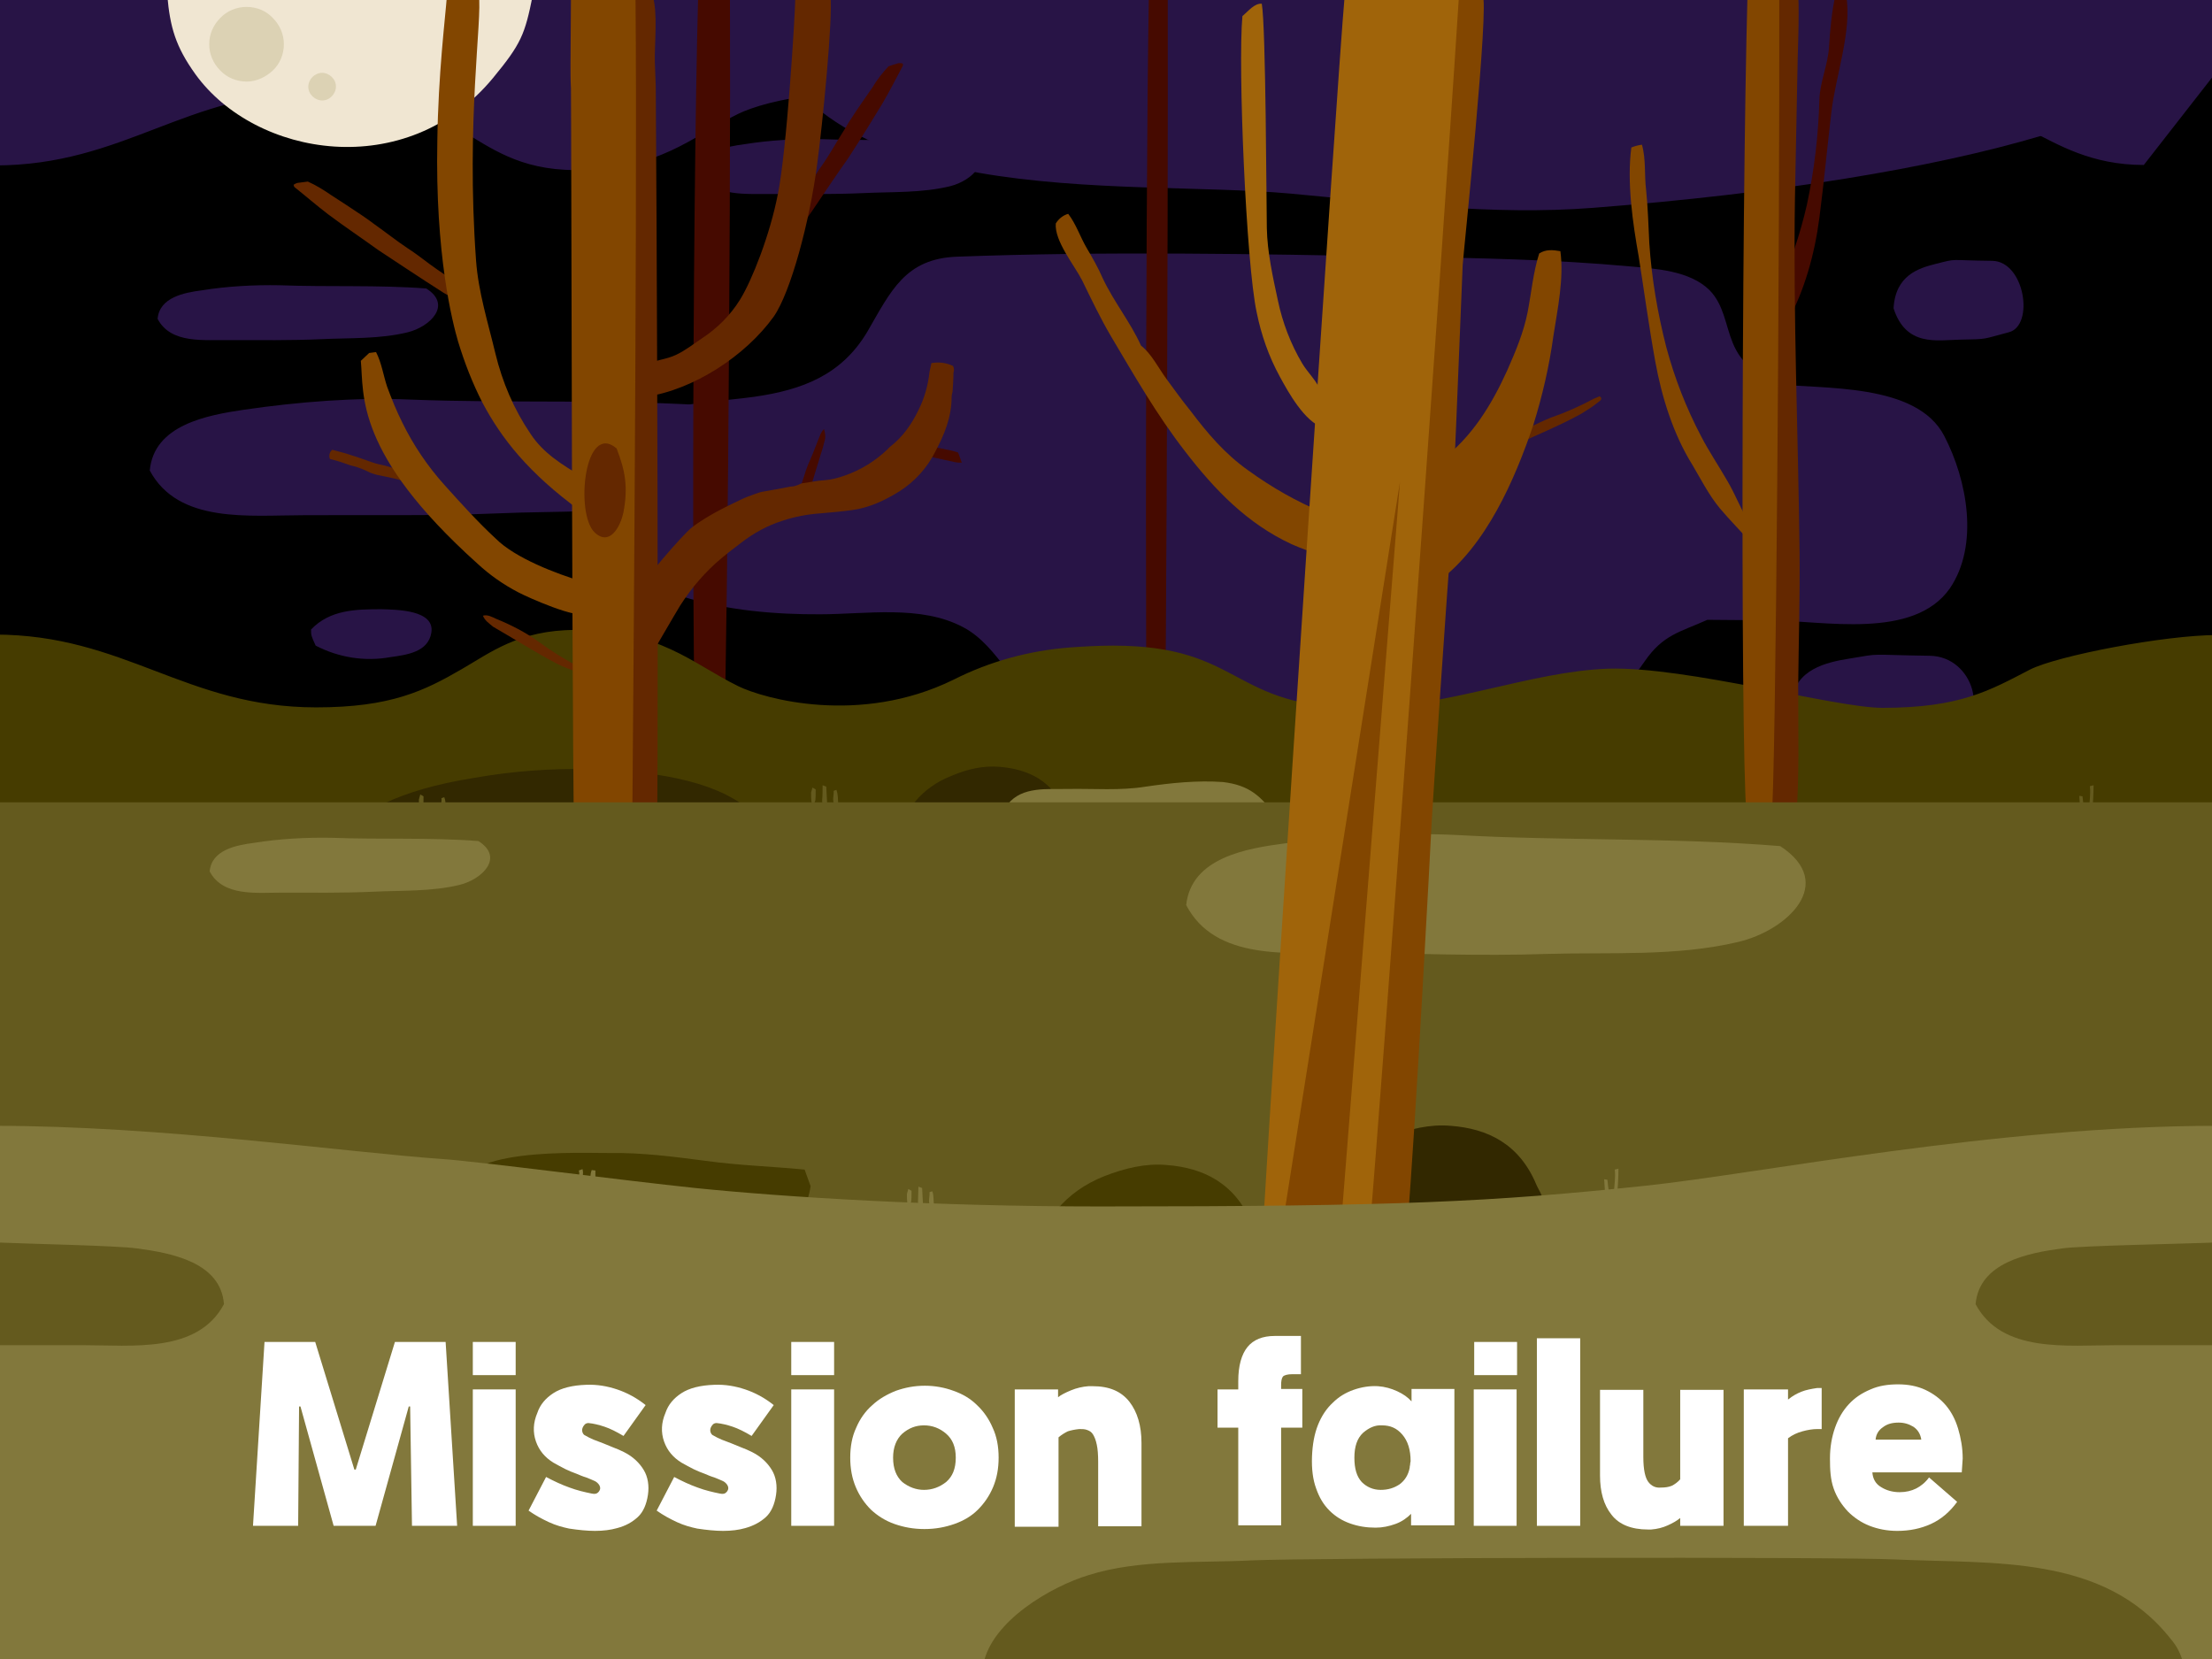 <?xml version="1.0" encoding="utf-8"?>
<!-- Generator: Adobe Illustrator 25.2.1, SVG Export Plug-In . SVG Version: 6.00 Build 0)  -->
<svg version="1.1" id="Layer_1" xmlns="http://www.w3.org/2000/svg" xmlns:xlink="http://www.w3.org/1999/xlink" x="0px" y="0px"
	 viewBox="0 0 480 360" style="enable-background:new 0 0 480 360;" xml:space="preserve">
<rect x="0" y="0" width="480" height="360" fill="#808080" stroke="none"/>
<style type="text/css">
	.st0{fill:#281446;}
	.st1{fill:#F0E6D2;}
	.st2{fill:#DCD2B4;}
	.st3{fill:#460A00;}
	.st4{fill:#463C00;}
	.st5{fill:#322800;}
	.st6{fill:#824600;}
	.st7{fill:#642800;}
	.st8{fill:#82783C;}
	.st9{fill:#645A1E;}
	.st10{fill:#A0640A;}
	.st11{fill:#FFFFFF;}
</style>
<g id="woods-_x5B_fantasy_x2C_spooky_x2C_halloween_x2C_outdoors_x2C_haunted_x2C_forest_x2C_alex-eben-meyer_x5D_">
	<g id="ID0.3465839927084744">
		<g id="haunted-forest">
			<path id="Rectangle-path" d="M-1.2-1h482.3v360.6H-1.2V-1"/>
			<g id="Group-5">
				<path id="Shape" class="st0" d="M421.9,94.6c-6-11.6-26.3-10.1-37.3-11.3c-3.8-2.3-6.9-4.7-8.6-8.9c-1.6-3.9-1.9-8.2-5-11.4
					c-4.3-4.3-11.8-4.7-17.4-5.2c-16.4-1.5-32.9-1.8-49.3-2.1c-32.1-0.6-64.6-1.2-96.6,0c-11.3,0.4-14.4,7.5-19.5,16.3
					c-5.6,9.4-14.1,12.6-24.5,14.1c-12.5,1.8-48.8,2.4-38.7,24.8c8.6,19.2,34.5,22.5,52.9,22.4c10,0,21.9-2.1,31.1,2.8
					c8,4.2,10.7,14.2,19.2,17.7c5.1,2.1,10.8,1.8,16.2,1.8c7.2,0.1,14.4-0.1,21.5,0.1c14.1,0.2,28.2,1,42.3,1.3
					c11.5,0.3,25.2,2,36.2-2.2c5.8-2.2,9-6.3,12.5-11.3c4-5.8,7.6-6.3,13.6-9l12.4,0.1c0.2,0.3,0.5,0.6,0.8,0.9
					c0.1-0.3,0.2-0.6,0.3-0.9c11.7,0.1,31.2,4.3,39.1-6.9C429.5,118.3,426.9,104.2,421.9,94.6z"/>
				<path id="Shape_1_" class="st0" d="M481.2,15.3l-16,20.5c-11.5,0-18.7-4.5-24.7-7.5c-8.7-4.5-15.1-8.3-32-8.3
					c-10.3,0-42.5,9-59.5,8.5c-17-0.6-35.1-8.5-53.8-8.5c-28.3,0-25.4,13.5-53.7,13.5c-3.4,0-6.5-0.2-9.4-0.4
					c-8.8-0.7-17.3-3-25.2-7c-20.4-10-41.2-4.1-46.7-1.4c-10.2,5-16.9,12.2-35.4,12.2c-12.2,0-18.5-5-24.6-8.5
					C92.1,23.6,84.8,20,68.6,20C40.3,20,27.1,35.9-1.2,35.9V-1h482.3L481.2,15.3L481.2,15.3z"/>
				<path id="Shape_2_" class="st0" d="M163.3,1.5c11.8,45.3,80.3,37.2,116.6,40.5c21.8,2,43.9,4.8,65.8,3.1
					c79.9-6.2,134.2-21.9,135.5-40.7c0.2-2.4-26.4-2.8-34.1-2.8L163.3,1.5L163.3,1.5z"/>
				<path id="Shape_3_" class="st0" d="M34.2,69.2c0.4-4.7,5.8-5.7,9.6-6.2c5.6-0.9,11.3-1.2,16.9-1.1c10.6,0.4,21.3-0.1,31.8,0.7
					c5.7,3.6,0.8,8.3-4,9.5c-6.1,1.5-12.6,1.2-18.8,1.5c-6.6,0.3-13.2,0.2-19.8,0.2C44.3,73.7,37.1,74.7,34.2,69.2z"/>
				<path id="Shape_4_" class="st0" d="M151.9,37.5c0.4-4.7,5.8-5.7,9.6-6.2c5.6-0.9,11.3-1.2,16.9-1.1c10.6,0.4,21.3-0.1,31.8,0.7
					c5.7,3.6,0.8,8.3-4,9.5c-6.1,1.5-12.6,1.2-18.8,1.5c-6.6,0.3-13.2,0.2-19.8,0.2C162.1,42,154.9,42.9,151.9,37.5z"/>
				<path id="Shape_5_" class="st0" d="M32.5,102.1c0.9-9.9,12.4-12,20.5-13.2c11.8-1.7,24-2.7,35.9-2.2c22.5,0.9,45.1-0.2,67.5,1.5
					c12,7.6,1.7,17.6-8.5,20.1c-13,3.3-26.7,2.5-39.9,3.1c-14,0.6-28,0.3-42.1,0.4C54.1,111.8,38.7,113.7,32.5,102.1z"/>
				<path id="Shape_6_" class="st0" d="M410.9,66.9c0.4-7.2,5.5-8.7,9-9.6c5.2-1.3,2.5-0.8,12.4-0.7c7.1,0.1,9.2,14.1,3.6,15.5
					c-5.8,1.5-4.3,1.5-10.5,1.6C420.3,73.8,413.6,75.3,410.9,66.9z"/>
				<path id="Shape_7_" class="st0" d="M388.8,152.4c0.6-7.2,7.6-8.7,12.6-9.5c7.2-1.2,3.5-0.8,17.3-0.6c9.9,0.1,13,14.1,5.2,15.5
					c-8.1,1.5-6,1.5-14.7,1.5C402,159.3,392.6,160.7,388.8,152.4z"/>
				<path id="Shape_51_" class="st0" d="M68.5,140.1c-1-2.2-1-2.2-1-3.5c4.1-4.3,9.7-4.4,15.3-4.4c3.5,0.1,11.6,0.2,10.8,5.1
					c-0.7,4.2-5.3,4.8-8.9,5.3C79.2,143.6,73.5,142.7,68.5,140.1z"/>
			</g>
			<g id="Moon">
				<path id="Shape_8_" class="st1" d="M36.3-1c0.6,6.9,1.8,11.1,6.1,17.1c13,18,45.8,23.6,64.6,0.8c6.1-7.4,6.9-9.4,8.6-17.9H36.3z
					"/>
				<path id="Oval" class="st2" d="M53.5,1.5c2.3,0,4.3,0.9,5.7,2.4c1.5,1.5,2.4,3.5,2.4,5.7c0,2.2-0.9,4.3-2.4,5.7
					s-3.5,2.4-5.7,2.4c-2.2,0-4.3-0.9-5.7-2.4c-1.5-1.5-2.4-3.5-2.4-5.7c0-2.2,0.9-4.2,2.4-5.7C49.2,2.4,51.3,1.5,53.5,1.5z"/>
				<path id="Oval_1_" class="st2" d="M69.9,15.8c0.8,0,1.6,0.4,2.1,0.9c0.6,0.6,0.9,1.3,0.9,2.1c0,0.8-0.4,1.6-0.9,2.1
					c-0.6,0.6-1.3,0.9-2.1,0.9c-0.8,0-1.6-0.4-2.1-0.9c-0.6-0.6-0.9-1.3-0.9-2.1c0-0.8,0.4-1.6,0.9-2.1
					C68.3,16.2,69.1,15.8,69.9,15.8z"/>
				<path id="Oval_2_" class="st2" d="M131.4,12c1.4,0,2.6,0.6,3.5,1.5c0.9,0.9,1.5,2.2,1.5,3.5c0,1.4-0.6,2.6-1.5,3.5
					c-0.9,0.9-2.2,1.5-3.5,1.5c-1.4,0-2.6-0.6-3.5-1.5c-0.9-0.9-1.5-2.2-1.5-3.5c0-1.4,0.6-2.6,1.5-3.5
					C128.7,12.5,129.9,12,131.4,12z"/>
			</g>
			<path id="Shape_9_" class="st3" d="M249.3-1c-0.8,47.4-0.9,186.2,0.1,187.1c1.1,0,2.1-0.2,3-0.6c0.6-7.9,1.1-137.1,1-186.5H249.3
				z"/>
			<path id="Shape_10_" class="st3" d="M151.5-1c-1.3,47.4-1.6,172.6,0.1,173.5c1.7,0,3.4-0.2,5.1-0.6c1-7.9,1.9-123.5,1.7-173
				H151.5z"/>
			<g id="Grass-BG">
				<path id="Shape_11_" class="st4" d="M481.2,158.7v-20.9c-11.5,0-34.8,4.5-40.7,7.5c-8.7,4.5-15.1,8.3-32,8.3
					c-10.3,0-42.5-9-59.5-8.5c-17,0.6-35.1,8.5-53.8,8.5c-28.3,0-25.4-13.5-53.7-13.5c-3.4,0-6.5,0.2-9.4,0.4
					c-8.8,0.7-17.3,3-25.2,7c-20.4,10-41.2,4.1-46.7,1.4c-10.2-5-16.9-12.2-35.4-12.2c-12.2,0-18.5,5-24.6,8.5
					c-8.1,4.7-15.4,8.3-31.6,8.3c-28.3,0-41.5-15.8-69.8-15.8v45.3l482.3,1.3L481.2,158.7L481.2,158.7z"/>
				<path id="Shape_12_" class="st5" d="M233,182.5c0.1-1.6-0.2-3.2-0.9-4.7c-0.2-0.5-0.6-1-0.8-1.5c-2.8-6.9-8.2-9.4-14.4-9.9
					c-3.5-0.3-7,0.5-10.3,1.9c-6.7,2.6-10.5,7.6-12.3,14.3L233,182.5L233,182.5z"/>
				<path id="Shape_13_" class="st5" d="M167.8,183c0.2-1.6-0.5-3.2-2.1-4.7c-0.6-0.5-1.4-1-1.9-1.5c-7-6.9-20.1-9.4-35.4-9.9
					c-8.5-0.2-17.1,0.4-25.5,1.9c-16.4,2.6-25.9,7.6-30.3,14.3L167.8,183L167.8,183z"/>
			</g>
			<g id="Tree-3">
				<path id="Shape_14_" class="st3" d="M400.6-1c-0.8-0.3-1.6,0-2.3,0c-0.8,3.2-1.2,7.8-1.4,11.1c-0.2,3.9-2,7.7-2.1,11.6
					c-0.2,7.6-1.1,15.2-2.7,22.7c-1.5,6.6-3.7,13-6.5,19.1l1,8.6c0.4-0.7,0.8-1.5,1.2-2.2c3.8-6.8,6-14.9,7-22.6
					c1-7.7,1.7-15.3,2.6-22.9C398.2,17,402,6.4,400.6-1z"/>
				<path id="Shape_15_" class="st6" d="M354,32c0.8-0.3,1.5-0.5,2.3-0.6c0.9,3.2,0.5,6.6,0.9,9.8c0.4,3.8,0.5,7.7,0.7,11.6
					c0.5,7.6,1.8,15.2,3.7,22.6c1.8,6.7,4.3,13.1,7.5,19.2c1.7,3.3,3.8,6.4,5.7,9.7c1.9,3.2,3.1,6.6,5.1,9.7c0,1.2,0.5,2.3,0,3.7
					c-2.2-2.5-4.6-4.9-6.7-7.4c-2.4-2.9-4.1-6.3-6-9.5c-4.1-6.6-6.6-14.6-8-22.3c-1.4-7.7-2.4-15.2-3.6-22.8
					C354.3,48.4,353,39.5,354,32z"/>
				<path id="Shape_16_" class="st7" d="M379.5,179.7c1.2,0.2,8.9-0.9,10.2-1c0.8-9.8,0.5-19.8,0.5-29.7c0.1-9.7,0.4-19.4,0.3-29.2
					c-0.3-25.7-1.4-51.2-1-76.9c0.2-10.2,0.4-20.3,0.6-30.5c0.1-3.2,0.2-6.4,0.2-9.5c0-1.2,0-2.6-0.1-3.8h-8.6L379.5,179.7z"/>
				<path id="Shape_17_" class="st6" d="M379.2-1c-1.3,47.4-1.6,178.8,0.1,179.8c1.7,0,3.5-0.2,5.1-0.6c1-7.9,1.8-129.7,1.7-179.2
					H379.2z"/>
			</g>
			<g id="Tree-2">
				<path id="Shape_18_" class="st3" d="M171.4,46.6l1.2,3.4c0.9-0.6,1.6-1.4,2.2-2.2c1.9-2.6,3.6-5.3,5.4-7.9
					c1.2-1.8,2.4-3.5,3.6-5.2c0.2-0.3,0.4-0.6,0.6-0.9c2.4-3.7,4.7-7.4,7-11.2c1.6-2.7,3-5.5,4.5-8.3c0.1-0.1,0-0.2,0-0.5
					c-0.3-0.1-0.6-0.1-0.9-0.1c-0.7,0.2-1.4,0.4-2.2,0.7c-1.3,1.4-2.5,2.9-3.5,4.6c-1.5,2.2-3.1,4.4-4.5,6.6c-0.7,1-1.2,2-1.8,2.9
					c-1.6,2.5-3,5.1-4.7,7.5c-1.6,2.2-2.8,4.5-4.2,6.7L171.4,46.6z"/>
				<path id="Shape_19_" class="st3" d="M198.5,98.4c3,0.6,5.9,1.3,8.8,1.9c0.5,0.1,0.9,0.1,1.4,0.1c-0.3-0.8-0.5-1.5-0.8-2.2
					c-0.7-0.2-1.2-0.4-1.8-0.5c-1.3-0.3-2.6-0.5-3.9-0.8l-3.9-0.7C198.4,96.9,198.5,97.7,198.5,98.4z"/>
				<path id="Shape_20_" class="st3" d="M178.8,93.1c-0.3,0.3-0.5,0.6-0.7,1c-0.8,1.9-1.5,3.9-2.3,5.7c-0.7,1.5-1.2,3.1-1.7,4.7
					c-0.3,0.9-0.6,1.8-0.9,2.6c0.7,0,1.5,0.1,2.2,0.1c0.1-0.4,0.3-0.7,0.4-1.1c0.8-2.5,1.5-5,2.3-7.5c0.3-0.9,0.6-1.9,0.8-2.8
					C179.2,94.9,179.1,94,178.8,93.1z"/>
				<path id="Shape_21_" class="st7" d="M206.8,79.4c-1.5-0.7-3.1-0.9-4.7-0.6c-0.1,0.7-0.3,1.3-0.4,1.9c-0.3,2.9-1.1,5.7-2.4,8.3
					c-1.5,3.1-3.4,5.8-6.1,7.9c-0.2,0.2-0.4,0.3-0.5,0.5c-2.7,2.6-5.9,4.6-9.4,5.8c-1.4,0.5-2.9,0.9-4.3,1c-1.8,0.1-3.5,0.5-5.1,0.7
					c-0.8,0.4-1.6,0.7-2.4,0.7c-2.2,0.4-4.1,0.8-6,1.1c-0.6,0.1-1.1,0.3-1.7,0.5c-1.1,0.4-2.2,0.8-3.2,1.3
					c-3.6,1.7-7.2,3.5-10.4,5.9c-2.1,1.6-11.2,12.3-11.2,13.2l1.3,16.2c0.3-0.4,6.3-10.8,7.3-12.4c2.5-3.9,5.5-7.4,9-10.3
					c1.4-1.2,2.8-2.2,4.2-3.3c2.7-2.1,5.8-3.8,9-4.8c2.7-0.9,5.4-1.4,8.2-1.6c2.3-0.2,4.6-0.4,6.8-0.7c3.8-0.5,7.2-2.1,10.4-4.1
					c3.3-2.1,6-5.1,7.7-8.5c2-3.7,3.6-7.6,3.6-11.9c0-0.4,0.1-0.8,0.2-1.2c0.1-1.4,0.2-2.8,0.2-4.1C207.1,80.3,207,79.8,206.8,79.4z
					"/>
				<path id="Shape_22_" class="st7" d="M172.6-1c3.3-0.3,5.4-0.4,7.6,0c0.6,4.6-1.7,28-2.9,36.8c-1.6,12.2-5.7,27.6-9.4,32.9
					c-6.1,8.5-17.4,15.9-27.8,17.4c-0.5-2.5,0.4-4.7,0.2-7.1c2.1-0.9,4.3-1,6.4-2c2.1-1,3.7-2.3,5.5-3.5c3.4-2.2,6.3-5.1,8.4-8.5
					c2.6-4.2,6.5-14.1,8.2-22.9C170.7,32.8,172.5,4.2,172.6-1z"/>
				<path id="Shape_23_" class="st7" d="M71.6,99.6c-0.3-0.7-0.1-1.5,0.5-2c1.4,0.4,2.8,0.7,4.2,1.2c1.7,0.5,3.4,1.2,5,1.7
					c0.9,0.3,1.9,0.4,2.8,0.7c0.9,0.3,1.9,0.5,2.8,0.8c0.9,0.3,1.5,1.2,1.4,2.1c-0.6,0.4-1.2,0.2-1.7,0c-1.5-0.4-3-0.7-4.5-1
					c-0.6-0.1-1.1-0.3-1.7-0.5c-1.4-0.7-2.8-1.3-4.3-1.6C74.7,100.5,73.3,100,71.6,99.6z"/>
				<path id="Shape_24_" class="st7" d="M98.7,61.1c0.1,1.3,0.2,2.4,0.3,3.6c-1-0.2-2-0.7-2.8-1.2c-2.7-1.7-5.4-3.5-8-5.2l-5.3-3.5
					c-0.3-0.2-0.6-0.4-0.9-0.6c-3.6-2.6-7.2-5-10.8-7.7c-2.5-1.9-4.9-4-7.3-5.9c-0.1-0.1-0.1-0.2-0.2-0.5c0.3-0.2,0.5-0.3,0.8-0.4
					c0.8-0.1,1.5-0.2,2.3-0.3c1.8,0.8,3.4,1.8,5,2.9c2.3,1.5,4.5,2.9,6.7,4.4c1,0.7,1.9,1.3,2.8,2c2.4,1.7,4.8,3.6,7.2,5.2
					c2.2,1.4,4.2,3.1,6.4,4.6L98.7,61.1z"/>
				<path id="Shape_25_" class="st7" d="M104.8,133.6c1-0.3,2,0.3,2.9,0.7c3.2,1.3,6.3,2.9,9.1,4.9c2.7,2,5.6,3.8,8.6,5.4
					c0.4,0.2,0.7,0.5,1,0.7c0.1,0.8-0.6,0.7-1.1,0.5c-1.5-0.5-2.9-1-4.3-1.7c-4.8-2.5-9.3-5.4-14-8.1
					C106.2,135.3,105.2,134.7,104.8,133.6z"/>
				<path id="Shape_26_" class="st7" d="M142.3,18.8c-0.1-1.8-0.1-3.6-0.2-5.4C142,9.5,142.8,2.8,141.6-1c-3.7,0-5.7-0.1-8.1,0
					c-0.3,13.1-0.2,27.3,0.1,40.3c0.5,28.3-2,128.5-2,150.7c1.5,0,9.2,0.7,10.7,0.8C143.2,184.7,142.4,25.2,142.3,18.8z"/>
				<path id="Shape_27_" class="st6" d="M123.9-1c0,0.8-0.1,14.4-0.1,15.2c0,1.7,0,3.3,0.1,5c0.1,6.7,0.2,165.8,0.9,170.7
					c3.9,0.9,12.3,0.2,12.3,0.2S138.4,47.2,137.9-1L123.9-1L123.9-1z"/>
				<path id="Shape_28_" class="st6" d="M126.4,103.5c-4.3-2.6-8.5-5.1-11.3-9.4c-3.6-5.3-6.1-11.2-7.6-17.4
					c-1.6-6.7-3.7-13.3-4.2-20.2c-2.2-30.4,1.4-52.3,0.6-57.6H97c-0.4,5.2-1.9,17.1-2.1,31.6c-0.5,24.8,3.3,39.5,4.5,43.6
					c1.4,4.6,3.1,9,5.3,13.3c4.1,7.7,9.9,15.2,21.3,23.5C126.1,110.1,126.7,104.8,126.4,103.5z"/>
				<path id="Shape_29_" class="st6" d="M126.4,126.2c0.5,2.3,0.9,4.6,1,7c-2.2,1.2-12.9-3.6-14.8-4.6c-3.3-1.7-6.3-3.8-9-6.3
					c-26.7-24-24.6-36.7-25.3-44l1.8-1.7l1.5-0.2c1.2,2.3,1.6,5.1,2.4,7.5c1,2.7,2,5.2,3.3,7.8c2.4,4.9,5.5,9.5,9.2,13.6
					c3.6,4,7.1,7.9,11.1,11.6C111.8,121.1,120.7,124.5,126.4,126.2z"/>
				<path id="Shape_30_" class="st7" d="M133.8,97.3c1.9,4.9,2.5,8.4,1.5,13.8c-0.7,3.4-3.1,7.5-6.3,4.4
					C124.8,111.4,126.8,91.4,133.8,97.3z"/>
			</g>
			<g id="Grass-middle">
				<path id="Shape_31_" class="st8" d="M276.9,177.2c-1.5,1.4-4.3,0.7-6.1,0.7l-7.8-0.2c-5.4-0.2-10.8-0.3-16.2-0.6
					c-5-0.3-9.9-0.9-14.8-1.2c-2.5-0.2-4.9-0.3-7.3-0.4c-1.8-0.1-4.5,0.4-6-1c3.1-3.9,8.6-3.2,13.1-3.3c5.5-0.1,11.3,0.4,16.8-0.5
					c5.5-0.8,11.2-1.4,16.8-1C271.1,170.4,273.6,172.7,276.9,177.2z"/>
				<path id="Rectangle-path_1_" class="st9" d="M-1.1,174.1h482.2v187.3H-1.1V174.1"/>
				<path id="Shape_32_" class="st8" d="M257.4,196.4c1.1-10.3,13.1-12.3,21.5-13.4c12.3-1.6,24.9-2.4,37.3-1.8
					c23.3,1.3,46.8,0.5,70.1,2.4c12.4,8.1,1.5,18.3-9.1,20.8c-13.5,3.2-27.8,2.2-41.5,2.6c-14.6,0.5-29.1-0.1-43.7-0.3
					C279.6,206.8,263.7,208.5,257.4,196.4z"/>
				<path id="Shape_33_" class="st5" d="M335.5,265.2c0.1-2.1-0.3-4.2-1.1-6.1c-0.3-0.7-0.7-1.3-1-2c-3.7-8.9-10.6-12.2-18.6-12.8
					c-4.5-0.4-9,0.7-13.4,2.4c-8.6,3.4-13.6,9.8-15.9,18.5H335.5z"/>
				<path id="Shape_34_" class="st4" d="M273.8,273.7c0.1-2.1-0.3-4.2-1.1-6.1c-0.3-0.7-0.7-1.3-1-2c-3.7-8.9-10.6-12.2-18.6-12.8
					c-4.5-0.4-9,0.7-13.4,2.4c-8.6,3.4-13.6,9.8-15.9,18.5H273.8z"/>
				<path id="Shape_35_" class="st4" d="M170.3,266.5c-12.5,3.5-24.2,2.4-36.9,2.2c-6-0.1-12-1-17.8-2.8c-5-1.5-10.9-1.9-14.4-6.2
					c-4.7-11.1,26.4-9.4,31.1-9.5c7-0.1,13.9,0.8,20.8,1.7c7.2,1,14.3,1.2,21.5,1.9l1.3,3.6C175.3,261.4,173.6,264.3,170.3,266.5z"
					/>
				<path id="Shape_36_" class="st8" d="M45.5,189.1c0.4-4.7,5.8-5.7,9.6-6.2c5.6-0.9,11.3-1.2,16.9-1.1c10.6,0.4,21.3-0.1,31.8,0.7
					c5.7,3.6,0.8,8.3-4,9.5c-6.1,1.5-12.6,1.2-18.8,1.5c-6.6,0.3-13.2,0.2-19.8,0.2C55.7,193.7,48.4,194.6,45.5,189.1z"/>
				<path id="Shape_37_" class="st9" d="M178.5,170.4l0.8,0.3c0.1,1.3,0.1,2.6,0.2,3.8c-0.1,0.1-0.2,0.2-0.3,0.2c-0.2,0-0.4,0-0.6,0
					c-0.1-0.3-0.2-0.6-0.2-1C178.5,172.7,178.5,171.6,178.5,170.4z"/>
				<path id="Shape_38_" class="st9" d="M176.5,174.5c-0.2-0.3-0.4-0.4-0.4-0.5c-0.1-0.7-0.1-1.4-0.1-2c0.1-0.4,0.2-0.8,0.3-1.1
					l0.7,0.4C177,173.8,177,173.8,176.5,174.5z"/>
				<path id="Shape_39_" class="st9" d="M181.9,174.5l-0.8,0.2c-0.6-1.1-0.1-2.1-0.2-3.1l0.6-0.2
					C181.9,172.5,181.8,173.5,181.9,174.5z"/>
				<path id="Shape_40_" class="st9" d="M91.4,176c-0.2-0.3-0.4-0.4-0.4-0.5c-0.1-0.7-0.1-1.4-0.1-2c0.1-0.4,0.2-0.8,0.3-1.1
					l0.7,0.4C91.9,175.3,91.9,175.3,91.4,176z"/>
				<path id="Shape_41_" class="st9" d="M96.8,176.1l-0.8,0.2c-0.6-1.1-0.1-2.1-0.2-3.1l0.6-0.2C96.8,174,96.7,175,96.8,176.1z"/>
				<path id="Shape_42_" class="st9" d="M454,176l-0.7-0.3c0.1-1.7,0.4-3.4,0.2-5.1l0.8-0.2C454.3,172.3,454.2,174.1,454,176z"/>
				<path id="Shape_43_" class="st9" d="M451.9,172.8c0.1,1,0.2,1.9,0.4,3h-0.9c-0.1-1.1-0.1-2-0.2-3.1L451.9,172.8z"/>
			</g>
			<g id="Tree-1">
				<path id="Shape_44_" class="st6" d="M304.4,116c1.1,1.7,4.1,4.8,4,6.8c-4.4,1.3-10.5,0.5-14.9-0.5c-4.4-1-9.1-2.4-13.2-4.2
					c-9.7-4.5-16.7-11.8-23.1-20.1c-6.2-8-11-16.4-16.1-25c-2.3-3.9-4.3-8.1-6.3-12.2c-1.7-3.3-6-8.5-5.7-12.3
					c0.6-1,1.6-1.8,2.7-2.1c1.7,2.2,2.6,5,4,7.4c1.3,2.2,2.5,4.3,3.5,6.6c2.4,5.1,6,9.5,8.3,14.6c2.3,1.8,3.8,4.9,5.5,7.2
					c1.7,2.3,3.4,4.7,5.2,6.9c3.7,4.9,7.5,9.4,12.6,13C281.3,109.6,291.9,114,304.4,116z"/>
				<path id="Shape_45_" class="st7" d="M325.2,97.4c0.4-1,1.4-1.5,2.2-2c2.9-1.9,6-3.5,9.2-4.8c3.2-1.1,6.3-2.5,9.3-4.1
					c0.4-0.2,0.8-0.3,1.2-0.5c0.7,0.4,0.3,0.9-0.2,1.2c-1.2,1-2.5,1.8-3.8,2.6c-4.7,2.6-9.7,4.6-14.6,6.9
					C327.4,97.3,326.3,97.7,325.2,97.4z"/>
				<path id="Shape_46_" class="st6" d="M338.6,54.5c0.8,5.9-0.6,12.5-1.5,18.3c-0.9,6.6-2.4,13.1-4.4,19.5
					c-4,11.8-10.2,26.1-20.5,33.8c-0.5-1.9,0.3-4.1,0.5-6c0.2-2.5,0.2-4.9-0.1-7.3c-0.3-4-1-9,0.1-12.9c6.7-5,11-12.1,14.4-19.6
					c1.8-4.1,3.5-8.1,4.4-12.6c0.8-4.2,1.2-8.6,2.5-12.7C335.4,54.1,336.9,54.2,338.6,54.5z"/>
				<path id="Shape_47_" class="st6" d="M305.4,265.8c1.7-19.8,5.1-83.5,5.3-88c0.1-2.3,3.6-53.8,3.8-55.2c0-0.1,0-0.2,0.1-0.4
					c0.3-2.3,2.7-62.1,2.8-64.7c0.1-1.9,5.9-57.1,4.3-58.6c-2.3-0.5-4.7-0.6-7.2,0c-2.4,7.2-16.2,241.5-16.8,248.6
					c-0.5,6-1.4,12.2-1.5,18.2H305.4z"/>
				<path id="Shape_48_" class="st10" d="M297.3,265.8C299.4,242.1,312.1,69,316.6-1h-24.8c-1.7,18.8-15.2,224.3-17.7,266.8H297.3z"
					/>
				<path id="Shape_49_" class="st6" d="M291,265.8l12.8-161.3l-25.5,161.3H291"/>
				<path id="Shape_50_" class="st10" d="M269.6,3.5c1.3-1.1,2.6-2.8,4.2-2.7c0.9,4.8,1,43.9,1.1,48.7c0.1,5.2,1.3,10.6,2.4,15.7
					c1,4.8,2.8,9.5,5.3,13.7c1.2,2,3.2,3.8,4,6c0.9,2.2,0.8,5.6,0.5,7.9c-4-1.3-7.5-7.6-9.4-11.1c-2.4-4.4-4-9-5-13.9
					C270.4,57.2,268.6,14.3,269.6,3.5z"/>
			</g>
			<g id="Grass-foreground">
				<path id="Shape_52_" class="st8" d="M481.1,244.3c-48,0-99.4,10.4-124,13c-33.4,3.5-53.2,4.5-118.4,4.5c-36,0-68.2-2-87.8-4
					c-15.4-1.6-47.4-5.8-55-6.3c-21.3-1.5-60.8-7.2-97.1-7.2v19.5v97.4h482.3V257L481.1,244.3z"/>
				<path id="Shape_54_" class="st9" d="M29.7,270.9c-4.1-0.6-24-1-30.8-1.3v22.3h19c10.8,0,25,1.8,30.7-8.9
					C47.9,273.9,37.2,271.9,29.7,270.9z"/>
				<path id="Shape_55_" class="st9" d="M447.5,270.9c4.1-0.6,26.8-1,33.7-1.3v22.3h-21.8c-10.8,0-25,1.8-30.7-8.9
					C429.5,273.9,440.1,271.9,447.5,270.9z"/>
				<path id="Shape_56_" class="st8" d="M128.2,257.3c-0.1-1.3-0.2-2.3,0.2-3.4l0.8,0.1v3L128.2,257.3z"/>
				<path id="Shape_57_" class="st8" d="M126.4,256.5h-0.7c-0.3-0.8,0.2-1.6-0.1-2.5l0.8-0.3C126.7,254.7,126.3,255.5,126.4,256.5z"
					/>
				<path id="Shape_58_" class="st8" d="M199.3,257.5l0.8,0.3c0.1,1.3,0.1,2.6,0.2,3.8c-0.1,0.1-0.2,0.2-0.3,0.2c-0.2,0-0.4,0-0.6,0
					c-0.1-0.3-0.2-0.7-0.2-1C199.2,259.8,199.3,258.8,199.3,257.5z"/>
				<path id="Shape_59_" class="st8" d="M197.3,261.6c-0.2-0.3-0.4-0.4-0.4-0.5c-0.1-0.7-0.1-1.4-0.1-2c0.1-0.4,0.2-0.8,0.3-1.1
					l0.7,0.4C197.8,260.8,197.8,260.8,197.3,261.6z"/>
				<path id="Shape_60_" class="st8" d="M202.7,261.6l-0.8,0.2c-0.6-1.1-0.1-2.1-0.2-3.1l0.6-0.2
					C202.7,259.5,202.5,260.6,202.7,261.6z"/>
				<path id="Shape_61_" class="st8" d="M350.9,259.2l-0.7-0.3c0.1-1.7,0.4-3.4,0.2-5.1l0.8-0.2
					C351.2,255.4,351.1,257.3,350.9,259.2z"/>
				<path id="Shape_62_" class="st8" d="M348.8,256c0.1,1,0.2,1.9,0.4,3h-0.9c-0.1-1.1-0.1-2-0.2-3.1L348.8,256z"/>
			</g>
		</g>
	</g>
	<path id="Path" class="st9" d="M473.8,361.1c-0.5-2.1-1.4-3.9-2.8-5.5c-14.5-18.4-38.6-16.2-59.6-17.2
		c-11.7-0.6-127.1-0.4-139.8,0.2c-11.6,0.6-24.3-0.3-35.4,3.2c-8.2,2.5-21,10-22.8,19.3H473.8z"/>
</g>
<g>
	<path class="st11" d="M72.4,331.1l-7.2-25.9h-0.3l-0.2,25.9h-9.8l2.5-39.9h11l8.5,27.7h0.3l8.5-27.7h11l2.5,39.9h-9.8L89,305.2
		h-0.3l-7.2,25.9H72.4z"/>
	<path class="st11" d="M111.9,298.4h-9.3v-7.2h9.3V298.4z M102.6,301.5h9.3v29.6h-9.3V301.5z"/>
	<path class="st11" d="M133.9,331.6c-1.4,0.4-3,0.6-4.8,0.6c-1.7,0-3.6-0.2-5.6-0.5c-1.4-0.3-2.9-0.7-4.4-1.4
		c-1.5-0.7-3-1.5-4.4-2.5l3.8-7.3c1.7,0.9,3.4,1.7,5.1,2.3c1.6,0.6,3.3,1,4.8,1.3c0.5,0.1,0.9,0.1,1.2-0.1c0.3-0.2,0.5-0.5,0.6-0.8
		c0.1-0.3,0-0.7-0.2-1c-0.2-0.3-0.5-0.6-0.9-0.8c-0.6-0.3-1.2-0.5-1.9-0.8c-0.7-0.2-1.4-0.5-2.1-0.8c-0.8-0.3-1.6-0.6-2.4-1
		s-1.7-0.9-2.6-1.4c-1.8-1.1-3.1-2.6-3.8-4.6c-0.7-2-0.6-4.1,0.3-6.2c0.6-1.8,1.8-3.2,3.5-4.3c1.7-1.1,4.1-1.7,7.1-1.8
		c2.4-0.1,4.6,0.3,6.7,1s4.2,1.8,6.2,3.4l-4.8,6.7c-1.5-0.9-2.9-1.6-4.1-2c-1.2-0.4-2.4-0.7-3.5-0.8c-0.3,0-0.6,0.1-0.8,0.3
		c-0.2,0.2-0.4,0.5-0.5,0.8c-0.1,0.3-0.1,0.6,0,0.9c0.1,0.3,0.3,0.6,0.6,0.7c0.5,0.3,1.1,0.6,1.8,0.9c0.7,0.3,1.4,0.5,2.1,0.8
		c0.7,0.3,1.5,0.6,2.2,0.9c0.8,0.3,1.5,0.6,2.3,1c2,1,3.4,2.4,4.3,3.9s1.2,3.4,0.9,5.4c-0.3,2-1,3.7-2.2,4.8
		S135.8,331.1,133.9,331.6z"/>
	<path class="st11" d="M161.7,331.6c-1.4,0.4-3,0.6-4.8,0.6c-1.7,0-3.6-0.2-5.6-0.5c-1.4-0.3-2.9-0.7-4.4-1.4
		c-1.5-0.7-3-1.5-4.4-2.5l3.8-7.3c1.7,0.9,3.4,1.7,5.1,2.3c1.6,0.6,3.3,1,4.8,1.3c0.5,0.1,0.9,0.1,1.2-0.1c0.3-0.2,0.5-0.5,0.6-0.8
		c0.1-0.3,0-0.7-0.2-1c-0.2-0.3-0.5-0.6-0.9-0.8c-0.6-0.3-1.2-0.5-1.9-0.8c-0.7-0.2-1.4-0.5-2.1-0.8c-0.8-0.3-1.6-0.6-2.4-1
		s-1.7-0.9-2.6-1.4c-1.8-1.1-3.1-2.6-3.8-4.6c-0.7-2-0.6-4.1,0.3-6.2c0.6-1.8,1.8-3.2,3.5-4.3c1.7-1.1,4.1-1.7,7.1-1.8
		c2.4-0.1,4.6,0.3,6.7,1s4.2,1.8,6.2,3.4l-4.8,6.7c-1.5-0.9-2.9-1.6-4.1-2c-1.2-0.4-2.4-0.7-3.5-0.8c-0.3,0-0.6,0.1-0.8,0.3
		c-0.2,0.2-0.4,0.5-0.5,0.8c-0.1,0.3-0.1,0.6,0,0.9c0.1,0.3,0.3,0.6,0.6,0.7c0.5,0.3,1.1,0.6,1.8,0.9c0.7,0.3,1.4,0.5,2.1,0.8
		c0.7,0.3,1.5,0.6,2.2,0.9c0.8,0.3,1.5,0.6,2.3,1c2,1,3.4,2.4,4.3,3.9s1.2,3.4,0.9,5.4c-0.3,2-1,3.7-2.2,4.8
		S163.5,331.1,161.7,331.6z"/>
	<path class="st11" d="M181,298.4h-9.3v-7.2h9.3V298.4z M171.7,301.5h9.3v29.6h-9.3V301.5z"/>
	<path class="st11" d="M200.6,331.8c-2.4,0-4.5-0.4-6.5-1.1c-2-0.7-3.7-1.8-5.1-3.1c-1.4-1.4-2.5-3-3.3-4.9c-0.8-1.9-1.2-4-1.2-6.4
		c0-2.4,0.4-4.6,1.3-6.5c0.8-1.9,2-3.6,3.5-4.9c1.4-1.3,3.1-2.3,5.1-3.1c2-0.7,4-1.1,6.3-1.1c2.2,0,4.3,0.4,6.2,1.1
		c2,0.7,3.7,1.7,5.1,3.1c1.4,1.3,2.6,3,3.4,4.9c0.9,1.9,1.3,4.1,1.3,6.5c0,2.4-0.4,4.5-1.2,6.4c-0.8,1.9-1.9,3.5-3.3,4.9
		c-1.4,1.4-3.1,2.4-5.1,3.1C205.1,331.4,203,331.8,200.6,331.8z M200.5,323.3c1.8,0,3.4-0.6,4.8-1.7c1.4-1.2,2.1-2.9,2.1-5.3
		c0-2.3-0.7-4-2.1-5.2c-1.4-1.2-3-1.8-4.8-1.8c-1.8,0-3.3,0.6-4.7,1.8c-1.3,1.2-2,3-2,5.2c0,2.4,0.7,4.1,2,5.3
		C197.2,322.7,198.8,323.3,200.5,323.3z"/>
	<path class="st11" d="M220.2,331.1v-29.6h9.4v1.7c0.6-0.5,1.6-1,2.8-1.5s2.5-0.8,3.8-0.9h0.9c3.6,0,6.2,1.1,8,3.4
		c1.7,2.2,2.6,5.2,2.6,8.9v18.1h-9.4v-14c0-1.5-0.1-2.8-0.3-3.7c-0.2-1-0.5-1.7-0.8-2.2c-0.3-0.5-0.7-0.8-1.3-1
		c-0.5-0.2-1.1-0.2-1.7-0.2c-1,0.1-1.9,0.3-2.5,0.5c-0.6,0.3-1.3,0.7-2,1.3v19.4H220.2z"/>
	<path class="st11" d="M264.2,301.5h4.5v-1.8c0-3.3,0.7-5.8,2-7.4s3.3-2.4,5.9-2.4h5.7v8.3h-1.9c-1,0-1.7,0.2-2,0.5
		c-0.3,0.4-0.4,1-0.4,1.9v0.8h4.6v8.4H278v21.2h-9.3v-21.2h-4.5V301.5z"/>
	<path class="st11" d="M306.2,331.1v-2.6c-0.9,0.9-2,1.7-3.4,2.2s-2.8,0.8-4.3,0.8c-2,0-3.8-0.3-5.5-0.9c-1.7-0.6-3.2-1.5-4.5-2.8
		c-1.3-1.3-2.2-2.8-2.9-4.8c-0.7-1.9-1-4.2-0.9-6.9c0.1-2.6,0.5-4.9,1.3-6.9c0.8-2,1.9-3.6,3.2-4.8c1.3-1.3,2.8-2.2,4.5-2.8
		s3.5-0.9,5.3-0.8c1.5,0.1,2.9,0.5,4.2,1.1c1.3,0.6,2.3,1.3,3.1,2.2v-2.7h9.3v29.6H306.2z M299.6,323.3c1.6,0,2.9-0.4,4.1-1.2
		c1.1-0.8,1.9-2,2.2-3.6c0-0.1,0-0.3,0.1-0.7c0-0.4,0.1-0.6,0.1-0.7c0-2.5-0.6-4.4-1.8-5.8c-1.2-1.4-2.6-2-4.4-2
		c-1.5-0.1-2.8,0.5-4.1,1.6c-1.3,1.2-1.9,3-1.9,5.4c0,2.4,0.5,4.1,1.6,5.3C296.6,322.7,298,323.3,299.6,323.3z"/>
	<path class="st11" d="M329.2,298.4h-9.3v-7.2h9.3V298.4z M319.8,301.5h9.3v29.6h-9.3V301.5z"/>
	<path class="st11" d="M333.5,290.4h9.4v40.7h-9.4V290.4z"/>
	<path class="st11" d="M374,301.5v29.6h-9.4v-1.7c-0.7,0.6-1.6,1.1-2.7,1.6c-1.1,0.5-2.3,0.8-3.6,0.9h-0.7c-3.6,0-6.3-1.1-7.9-3.2
		c-1.7-2.1-2.5-5-2.5-8.5v-18.6h9.4v14.6c0,2.7,0.4,4.5,1.1,5.4c0.7,0.9,1.6,1.3,2.7,1.2c0.9,0,1.7-0.1,2.4-0.4
		c0.6-0.3,1.3-0.8,1.8-1.4v-19.4H374z"/>
	<path class="st11" d="M395.3,301.2v8.9h-0.9c-1.1,0-2.2,0.2-3.3,0.5c-1.1,0.3-2.2,0.8-3.1,1.5v19h-9.6v-29.6h9.6v2.2
		c1-0.8,1.9-1.3,2.9-1.7c1-0.4,2.1-0.6,3.4-0.8H395.3z"/>
	<path class="st11" d="M397.1,316.5c0-2.5,0.4-4.7,1.1-6.7s1.7-3.7,3-5.1c1.3-1.4,2.8-2.4,4.7-3.2c1.8-0.8,3.8-1.1,6-1.1
		c2.2,0,4.2,0.4,5.9,1.2c1.7,0.8,3.2,1.9,4.4,3.3c1.2,1.4,2.1,3.1,2.7,5.1c0.6,2,1,4.2,1,6.5l-0.2,3h-19.4c0.1,1.4,0.7,2.5,1.9,3.2
		c1.1,0.7,2.5,1.1,4,1.1c1.4,0,2.6-0.3,3.6-0.8c1-0.5,2-1.3,2.8-2.4l6.1,5.3c-1.6,2.2-3.5,3.8-5.7,4.8c-2.2,1-4.6,1.5-7.3,1.5
		c-2.2,0-4.2-0.4-6-1.1c-1.8-0.7-3.4-1.8-4.7-3.1c-1.3-1.4-2.4-3-3.1-5S397.1,318.9,397.1,316.5z M416.9,312.3
		c-0.2-1.2-0.8-2.1-1.7-2.7c-1-0.6-2-0.9-3.2-0.9c-1.4,0-2.5,0.3-3.4,1c-0.9,0.6-1.5,1.5-1.6,2.7H416.9z"/>
</g>
</svg>
